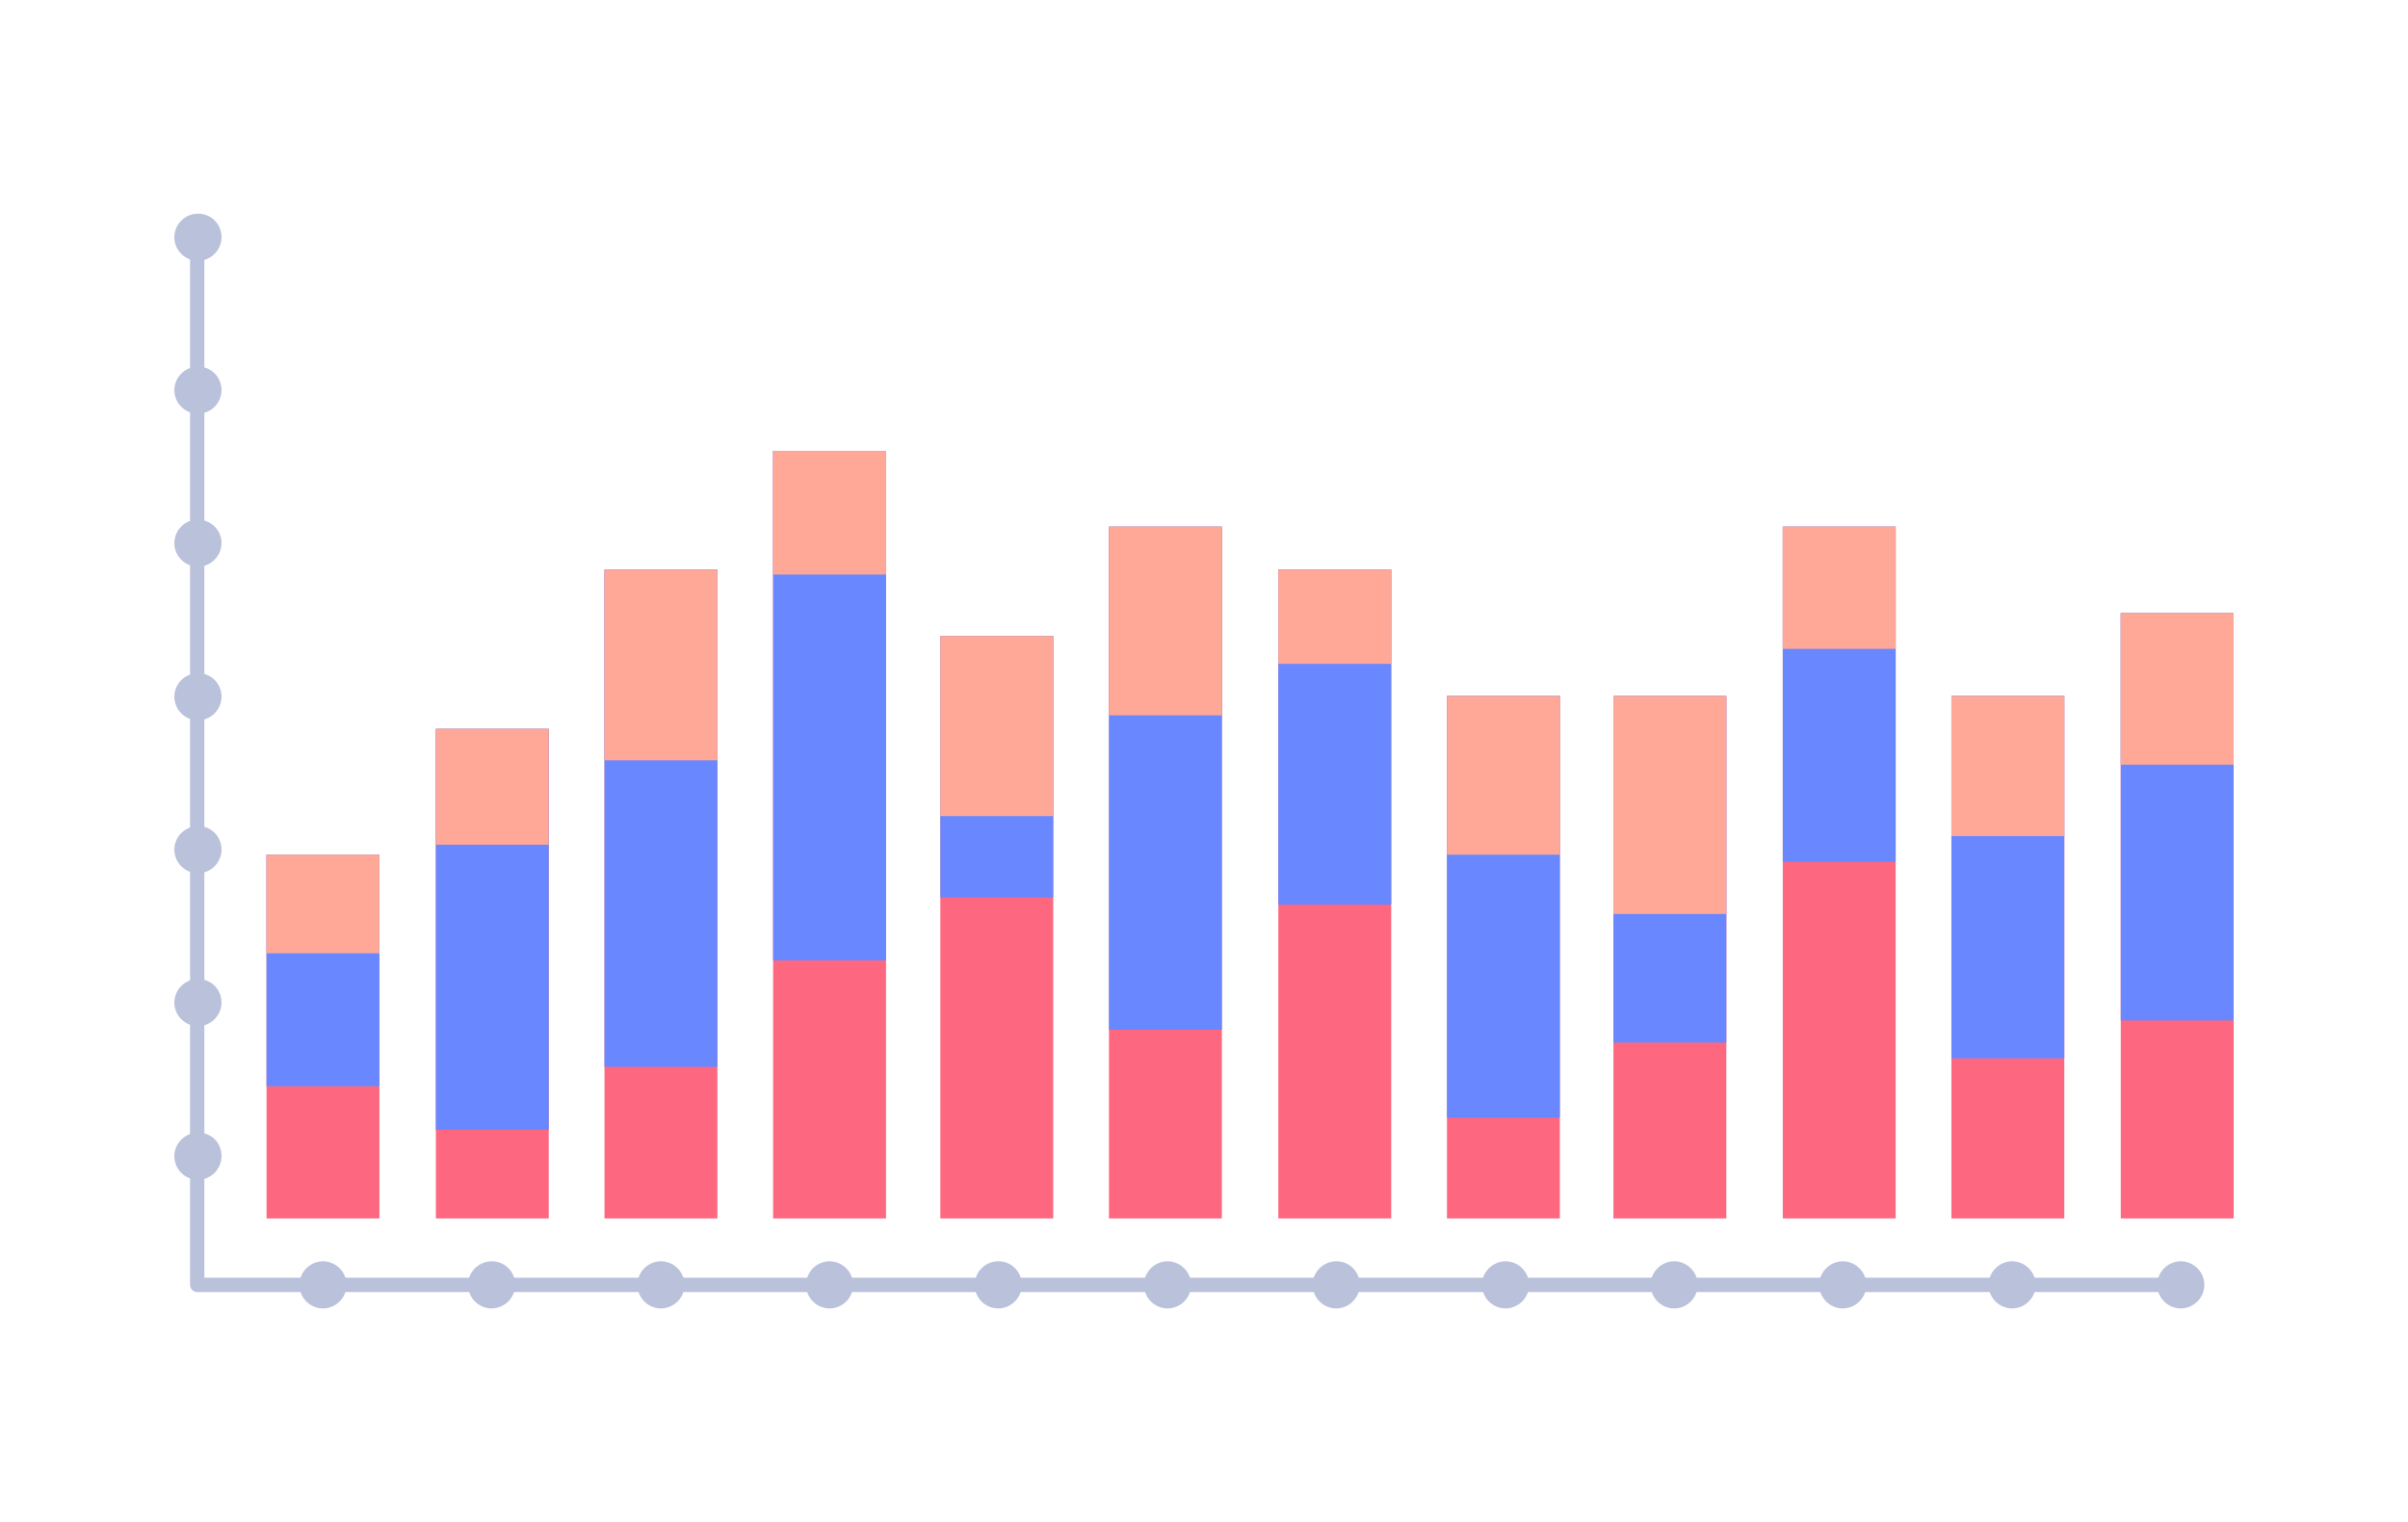 <svg xmlns="http://www.w3.org/2000/svg" xmlns:xlink="http://www.w3.org/1999/xlink" viewBox="0 0 337 213" xmlns:v="https://vecta.io/nano"><style><![CDATA[.E{fill:#6988ff}.F{fill:#ffa897}]]></style><path d="M37.3 119.6h15.8v50.9H37.3zM61 102h15.8v68.5H61zm23.6-22.3h15.8v90.8H84.6zm23.6-16.6H124v107.4h-15.8zM131.6 89h15.8v81.5h-15.8zm23.6-15.3H171v96.8h-15.8zm23.7 6h15.8v90.8h-15.8zm23.6 17.7h15.8v73.1h-15.8zm23.3 0h15.8v73.1h-15.8zm23.7-23.7h15.8v96.8h-15.8zm23.6 23.7h15.8v73.1h-15.8zm23.7-11.6h15.8v84.7h-15.8z" fill="#fd6880"/><path d="M37.3 119.6h15.8V152H37.3z" class="E"/><path d="M37.3 119.6h15.8v13.8H37.3z" class="F"/><path d="M61 102h15.8v56.1H61z" class="E"/><path d="M61 102h15.8v16.2H61z" class="F"/><path d="M84.6 79.7h15.8v69.6H84.6z" class="E"/><path d="M84.6 79.7h15.8v26.7H84.6z" class="F"/><path d="M108.2 63.1H124v71.3h-15.8z" class="E"/><path d="M108.2 63.1H124v17.3h-15.8z" class="F"/><path d="M131.6 89h15.8v36.6h-15.8z" class="E"/><path d="M131.6 89h15.8v25.2h-15.8z" class="F"/><path d="M155.2 73.7H171v70.4h-15.8z" class="E"/><path d="M155.2 73.7H171v26.4h-15.8z" class="F"/><path d="M178.9 79.7h15.8v46.9h-15.8z" class="E"/><path d="M178.9 79.7h15.8v13.2h-15.8z" class="F"/><path d="M202.5 97.4h15.8v59h-15.8z" class="E"/><path d="M202.5 97.4h15.8v22.2h-15.8z" class="F"/><path d="M225.8 97.4h15.8v48.5h-15.8z" class="E"/><path d="M225.8 97.4h15.8v30.5h-15.8z" class="F"/><path d="M249.5 73.7h15.8v46.9h-15.8z" class="E"/><path d="M249.5 73.7h15.8v17.1h-15.8z" class="F"/><path d="M273.1 97.4h15.8v50.7h-15.8z" class="E"/><path d="M273.1 97.4h15.8V117h-15.8z" class="F"/><path d="M296.8 85.8h15.8v57h-15.8z" class="E"/><path d="M296.8 85.8h15.8V107h-15.8z" class="F"/><g fill="#b9c1db"><path d="M305.2 180.8H27.6c-.6 0-1-.5-1-1V36c0-.6.5-1 1-1a1.08 1.08 0 0 1 1 1v142.8h276.6c.6 0 1 .5 1 1s-.4 1-1 1z"/><use xlink:href="#B"/><use xlink:href="#C"/><use xlink:href="#B" x="47.3"/><use xlink:href="#B" x="70.9"/><use xlink:href="#C" x="70.9"/><use xlink:href="#B" x="118.2"/><use xlink:href="#C" x="118.2"/><use xlink:href="#B" x="165.5"/><use xlink:href="#B" x="189.1"/><path d="M261.2,179.8c0,1.8-1.5,3.3-3.3,3.3s-3.3-1.5-3.3-3.3c0-1.8,1.5-3.3,3.3-3.3S261.2,178,261.2,179.8z"/><use xlink:href="#B" x="236.4"/><path d="M308.5 179.8a3.33 3.33 0 0 1-3.3 3.3 3.33 3.33 0 0 1-3.3-3.3 3.33 3.33 0 0 1 3.3-3.3 3.33 3.33 0 0 1 3.3 3.3zM31 161.8a3.33 3.33 0 0 1-3.3 3.3 3.33 3.33 0 0 1-3.3-3.3 3.33 3.33 0 0 1 3.3-3.3c1.9 0 3.3 1.4 3.3 3.3zm0-21.5a3.33 3.33 0 0 1-3.3 3.3 3.33 3.33 0 0 1-3.3-3.3 3.33 3.33 0 0 1 3.3-3.3c1.9 0 3.3 1.5 3.3 3.3z"/><use xlink:href="#C" x="-41.1" y="-60.9"/><path d="M31 97.5a3.33 3.33 0 0 1-3.3 3.3 3.33 3.33 0 0 1-3.3-3.3 3.33 3.33 0 0 1 3.3-3.3c1.9 0 3.3 1.5 3.3 3.3zM31 76a3.33 3.33 0 0 1-3.3 3.3 3.33 3.33 0 0 1-3.3-3.3 3.33 3.33 0 0 1 3.3-3.3c1.9.1 3.3 1.5 3.3 3.3zm0-21.4a3.33 3.33 0 0 1-3.3 3.3 3.33 3.33 0 0 1-3.3-3.3 3.33 3.33 0 0 1 3.3-3.3c1.9 0 3.3 1.5 3.3 3.3zm0-21.4a3.33 3.33 0 0 1-3.3 3.3 3.33 3.33 0 0 1-3.3-3.3 3.33 3.33 0 0 1 3.3-3.3c1.9 0 3.3 1.5 3.3 3.3z"/></g><defs ><path id="B" d="M48.5 179.8a3.33 3.33 0 0 1-3.3 3.3 3.33 3.33 0 0 1-3.3-3.3 3.33 3.33 0 0 1 3.3-3.3 3.33 3.33 0 0 1 3.3 3.3z"/><path id="C" d="M72.1 179.8a3.33 3.33 0 0 1-3.3 3.3 3.33 3.33 0 0 1-3.3-3.3 3.33 3.33 0 0 1 3.3-3.3c1.9 0 3.3 1.5 3.3 3.3z"/></defs></svg>
